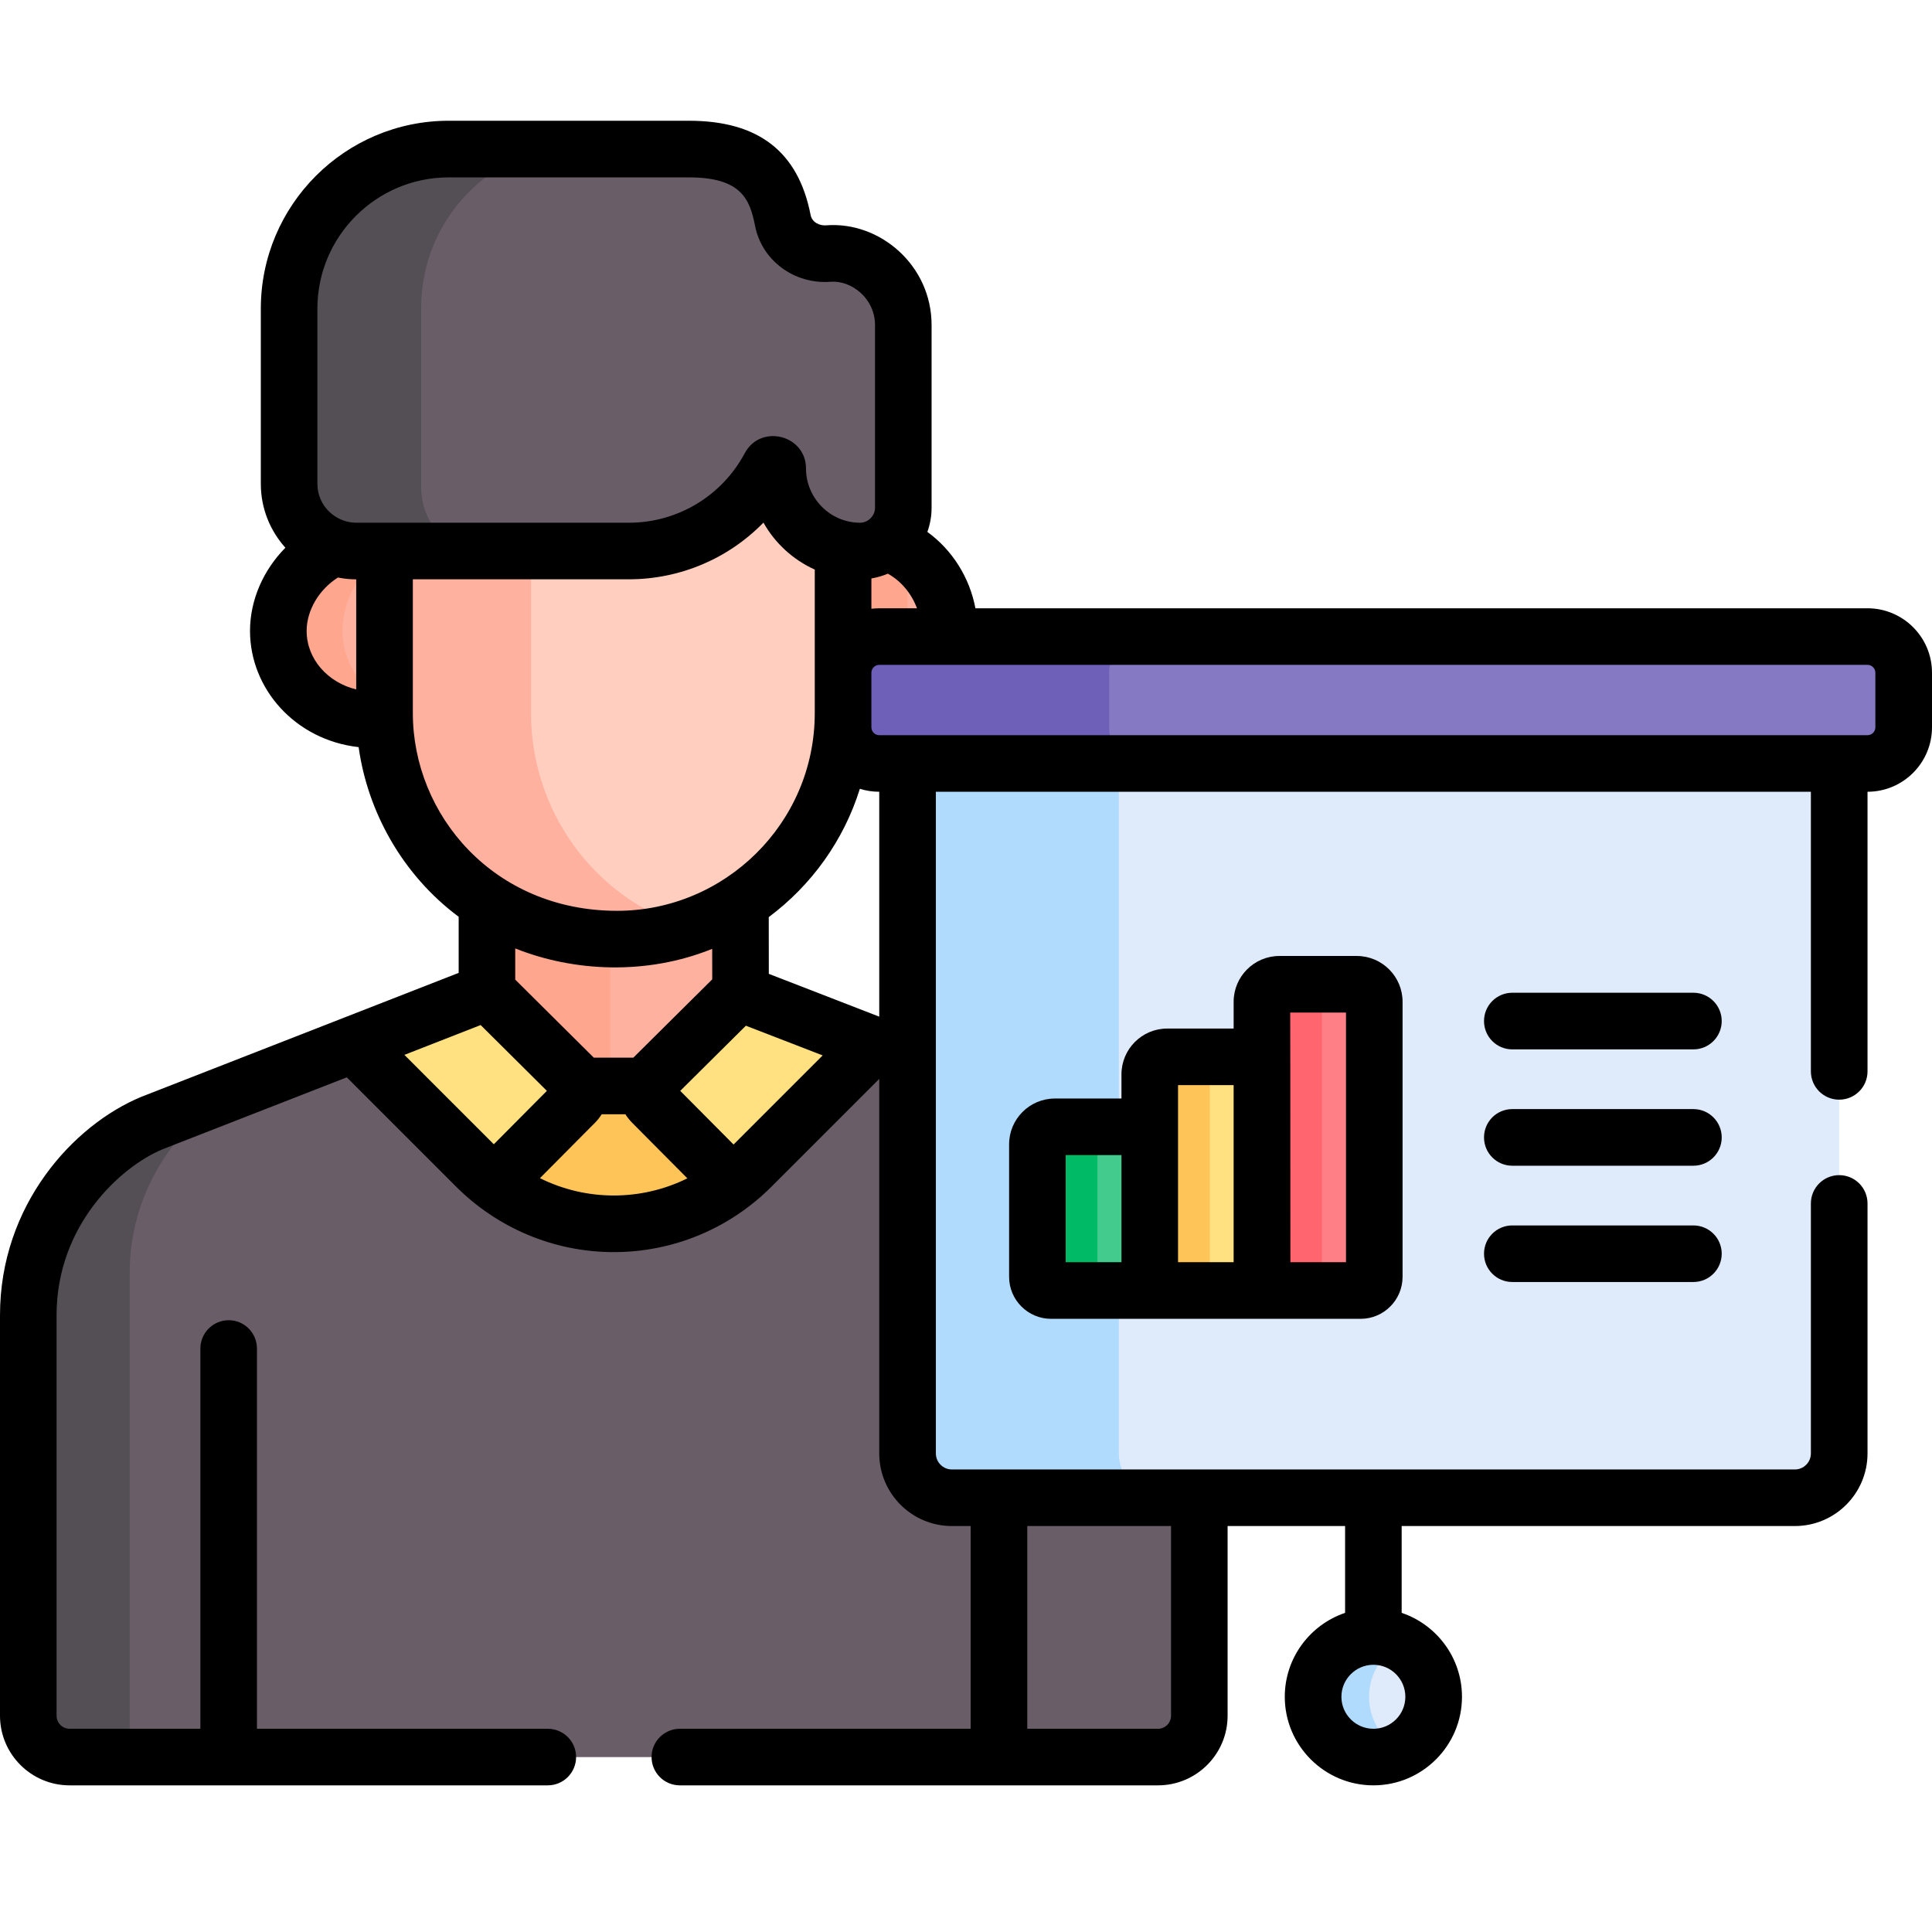<svg width="32" height="32" viewBox="0 0 32 32" fill="none" xmlns="http://www.w3.org/2000/svg">
<path d="M6.432 11.812V9.065H5.902C5.775 9.065 5.653 9.043 5.54 9.004C5.014 9.24 4.61 9.85 4.61 10.451C4.61 11.311 5.47 12.017 6.434 11.911C6.433 11.878 6.432 11.845 6.432 11.812Z" fill="#FFB1A0"/>
<path d="M6.432 11.687C5.98 11.423 5.673 10.965 5.673 10.451C5.673 9.917 5.992 9.377 6.432 9.097V9.065H5.902C5.775 9.065 5.653 9.043 5.54 9.004C5.014 9.24 4.61 9.85 4.61 10.451C4.61 11.311 5.47 12.017 6.434 11.911C6.433 11.878 6.432 11.845 6.432 11.812V11.687Z" fill="#FFA68E"/>
<path d="M14.563 10.669H15.719C15.722 10.637 15.723 10.479 15.723 10.446C15.723 9.792 15.297 9.116 14.676 8.92C14.556 9.011 14.407 9.065 14.246 9.065C14.149 9.065 13.993 9.055 13.902 9.035V11.518C13.902 11.188 14.232 10.669 14.563 10.669V10.669Z" fill="#FFB1A0"/>
<path d="M15.032 9.099C14.923 9.022 14.804 8.96 14.676 8.92C14.556 9.011 14.407 9.065 14.246 9.065C14.149 9.065 13.993 9.055 13.902 9.036V11.519C13.902 11.188 14.232 10.669 14.563 10.669H15.032V9.099H15.032Z" fill="#FFA68E"/>
<path d="M15.891 24.683C15.486 24.683 15.157 24.355 15.157 23.949V17.524C14.919 17.432 14.558 17.34 14.331 17.252C12.251 19.333 12.357 19.239 12.13 19.415C10.854 20.398 9.034 20.285 7.89 19.14L5.994 17.244L2.522 18.6C1.644 18.962 0.469 20.098 0.469 21.784V28.419C0.469 28.797 0.775 29.103 1.153 29.103H19.18C19.558 29.103 19.864 28.797 19.864 28.419C19.864 28.284 19.864 26.32 19.864 24.683H15.891Z" fill="#695D67"/>
<path d="M2.148 21.09C2.148 19.614 3.048 18.56 3.861 18.077L2.522 18.6C1.644 18.962 0.469 20.098 0.469 21.784V28.419C0.469 28.797 0.775 29.103 1.153 29.103H2.148C2.148 26.222 2.148 21.534 2.148 21.09V21.09Z" fill="#544E55"/>
<path d="M10.8 18.06L12.312 16.372C12.283 16.318 12.266 16.257 12.266 16.193L12.265 14.758C10.93 15.631 9.242 15.513 8.066 14.753V16.191C8.066 16.267 8.048 16.328 8.02 16.377L9.526 18.06C9.559 18.093 9.581 18.133 9.594 18.175H10.732C10.744 18.133 10.766 18.093 10.8 18.06Z" fill="#FFB1A0"/>
<path d="M10.107 18.11V15.368C9.371 15.353 8.654 15.133 8.066 14.753V16.191C8.066 16.267 8.048 16.328 8.02 16.377L9.526 18.06C9.559 18.093 9.581 18.133 9.594 18.175H10.105C10.106 18.154 10.107 18.132 10.107 18.11Z" fill="#FFA68E"/>
<path d="M15.032 12.459V24.074C15.032 24.48 15.361 24.808 15.766 24.808H29.729C30.134 24.808 30.463 24.48 30.463 24.074V12.459H15.032Z" fill="#DFEBFA"/>
<path d="M18.532 24.074V12.459H15.032V24.074C15.032 24.48 15.361 24.808 15.766 24.808H19.266C18.861 24.808 18.532 24.48 18.532 24.074Z" fill="#B1DBFC"/>
<path d="M22.748 27.106C22.196 27.106 21.749 27.553 21.749 28.105C21.749 28.656 22.196 29.103 22.748 29.103C23.299 29.103 23.746 28.656 23.746 28.105C23.746 27.553 23.299 27.106 22.748 27.106Z" fill="#DFEBFA"/>
<path d="M22.676 28.105C22.676 27.721 22.893 27.388 23.211 27.221C23.073 27.148 22.915 27.106 22.748 27.106C22.196 27.106 21.749 27.553 21.749 28.105C21.749 28.656 22.196 29.103 22.748 29.103C22.915 29.103 23.073 29.062 23.211 28.989C22.893 28.822 22.676 28.489 22.676 28.105Z" fill="#B1DBFC"/>
<path d="M30.932 10.544H14.563C14.232 10.544 13.964 10.813 13.964 11.144V12.047C13.964 12.378 14.232 12.646 14.563 12.646H30.932C31.263 12.646 31.531 12.378 31.531 12.047V11.144C31.531 10.813 31.263 10.544 30.932 10.544V10.544Z" fill="#8479C2"/>
<path d="M18.37 12.047V11.144C18.37 10.813 18.638 10.544 18.969 10.544H14.563C14.232 10.544 13.964 10.813 13.964 11.144V12.047C13.964 12.378 14.232 12.646 14.563 12.646H18.969C18.638 12.646 18.37 12.378 18.37 12.047Z" fill="#6E60B8"/>
<path d="M18.817 18.665H17.472C17.312 18.665 17.183 18.794 17.183 18.954V21.149C17.183 21.275 17.284 21.376 17.41 21.376H19.106V18.954C19.106 18.794 18.977 18.665 18.817 18.665Z" fill="#43CB8E"/>
<path d="M18.177 18.954C18.177 18.794 18.307 18.665 18.467 18.665H17.472C17.312 18.665 17.183 18.794 17.183 18.954V21.149C17.183 21.275 17.284 21.376 17.41 21.376H18.177V18.954Z" fill="#00BA66"/>
<path d="M20.678 17.506H19.333C19.173 17.506 19.044 17.635 19.044 17.795V21.376H20.967V17.795C20.967 17.635 20.838 17.506 20.678 17.506V17.506Z" fill="#FFE181"/>
<path d="M20.328 17.506H19.333C19.173 17.506 19.044 17.635 19.044 17.795V21.376H20.038V17.795C20.038 17.635 20.168 17.506 20.328 17.506Z" fill="#FEC458"/>
<path d="M22.473 16.303H21.191C21.031 16.303 20.902 16.433 20.902 16.593V21.376H22.536C22.661 21.376 22.763 21.275 22.763 21.149V16.593C22.763 16.433 22.633 16.303 22.473 16.303Z" fill="#FF7F87"/>
<path d="M22.186 16.303H21.191C21.031 16.303 20.902 16.433 20.902 16.593V21.376H21.896V16.593C21.896 16.433 22.026 16.303 22.186 16.303V16.303Z" fill="#FF656F"/>
<path d="M10.732 17.988H9.594C9.623 18.081 9.476 18.187 9.403 18.261L8.199 19.599C9.353 20.492 10.975 20.493 12.13 19.602L10.923 18.261C10.849 18.187 10.703 18.081 10.732 17.988V17.988Z" fill="#FEC458"/>
<path d="M12.508 16.546C12.422 16.513 12.354 16.45 12.311 16.372L10.8 17.872C10.692 17.979 10.691 18.154 10.798 18.261L12.13 19.602C12.239 19.518 12.344 19.427 12.444 19.328L14.466 17.305C13.468 16.918 12.61 16.586 12.508 16.546V16.546Z" fill="#FFE181"/>
<path d="M8.02 16.377C7.99 16.429 7.949 16.468 7.904 16.498L5.859 17.297L7.89 19.328C7.988 19.426 8.092 19.516 8.199 19.599L9.528 18.261C9.635 18.154 9.634 17.979 9.526 17.872L8.02 16.377Z" fill="#FFE181"/>
<path d="M12.881 7.575C12.881 7.502 12.783 7.477 12.748 7.541C12.303 8.374 11.426 8.94 10.416 8.94H8.738V11.803C8.738 13.381 9.715 14.849 11.291 15.399C12.835 14.937 13.964 13.504 13.964 11.812V8.91C13.347 8.78 12.881 8.229 12.881 7.575V7.575Z" fill="#FFCEBE"/>
<path d="M8.795 11.812V8.94H6.369V11.812C6.369 13.768 7.902 15.555 10.221 15.555C10.631 15.555 11.025 15.488 11.395 15.366C9.792 14.857 8.795 13.39 8.795 11.812V11.812Z" fill="#FFB1A0"/>
<path d="M13.721 4.2C13.363 4.228 13.035 4.003 12.966 3.651C12.85 3.058 12.556 2.47 11.41 2.47H7.432C5.972 2.47 4.788 3.653 4.788 5.113V8.015C4.788 8.629 5.286 9.128 5.901 9.128H10.416C11.426 9.128 12.303 8.561 12.748 7.729C12.783 7.664 12.881 7.69 12.881 7.763C12.881 8.513 13.495 9.128 14.246 9.128C14.639 9.128 14.961 8.806 14.961 8.412C14.961 7.312 14.961 6.509 14.961 5.385C14.961 4.671 14.339 4.153 13.721 4.2V4.2Z" fill="#695D67"/>
<path d="M6.976 8.075V5.095C6.976 3.836 7.833 2.778 8.995 2.47H7.432C5.972 2.47 4.788 3.653 4.788 5.113V8.015C4.788 8.629 5.287 9.128 5.901 9.128H7.673C7.263 8.954 6.976 8.548 6.976 8.075V8.075Z" fill="#544E55"/>
<path d="M28.048 18.37H25.048C24.789 18.37 24.58 18.58 24.58 18.839C24.58 19.098 24.789 19.308 25.048 19.308H28.048C28.307 19.308 28.517 19.098 28.517 18.839C28.517 18.58 28.307 18.37 28.048 18.37Z" fill="black"/>
<path d="M28.048 20.297H25.048C24.789 20.297 24.58 20.507 24.58 20.765C24.58 21.024 24.789 21.234 25.048 21.234H28.048C28.307 21.234 28.517 21.024 28.517 20.765C28.517 20.507 28.307 20.297 28.048 20.297Z" fill="black"/>
<path d="M28.048 16.443H25.048C24.789 16.443 24.58 16.653 24.58 16.912C24.58 17.171 24.789 17.381 25.048 17.381H28.048C28.307 17.381 28.517 17.171 28.517 16.912C28.517 16.653 28.307 16.443 28.048 16.443Z" fill="black"/>
<path d="M21.191 15.834C20.773 15.834 20.433 16.174 20.433 16.592V17.036H19.333C18.915 17.036 18.575 17.376 18.575 17.794V18.195H17.472C17.054 18.195 16.714 18.535 16.714 18.953V21.148C16.714 21.532 17.026 21.844 17.41 21.844H22.536C22.919 21.844 23.231 21.532 23.231 21.148V16.592C23.231 16.174 22.891 15.834 22.473 15.834H21.191ZM18.575 20.906H17.651V19.132H18.575V20.906ZM20.433 20.906H19.512C19.512 20.336 19.512 18.555 19.512 17.973H20.433V20.906ZM22.294 20.906H21.373C21.373 17.875 21.37 16.911 21.37 16.771H22.294V20.906H22.294Z" fill="black"/>
<path d="M1.153 29.571H9.073C9.332 29.571 9.542 29.361 9.542 29.102C9.542 28.843 9.332 28.634 9.073 28.634H4.256V22.336C4.256 22.077 4.047 21.867 3.788 21.867C3.529 21.867 3.319 22.077 3.319 22.336V28.634H1.153C1.034 28.634 0.937 28.537 0.937 28.418V21.784C0.937 20.3 1.988 19.328 2.696 19.034L5.744 17.844L7.558 19.658C8.224 20.323 9.151 20.739 10.167 20.739C11.146 20.739 12.082 20.351 12.775 19.658L14.563 17.87V24.073C14.563 24.737 15.103 25.276 15.766 25.276H16.077V28.634H11.26C11.002 28.634 10.792 28.844 10.792 29.102C10.792 29.361 11.002 29.571 11.26 29.571H19.18C19.816 29.571 20.333 29.054 20.333 28.418V25.276H22.279V26.714C21.699 26.91 21.28 27.459 21.28 28.104C21.28 28.913 21.939 29.571 22.748 29.571C23.557 29.571 24.215 28.913 24.215 28.104C24.215 27.459 23.796 26.91 23.216 26.714V25.276H29.729C30.392 25.276 30.932 24.737 30.932 24.073V19.933C30.932 19.674 30.722 19.464 30.463 19.464C30.204 19.464 29.994 19.674 29.994 19.933V24.073C29.994 24.22 29.875 24.339 29.729 24.339H19.864H15.766C15.62 24.339 15.501 24.22 15.501 24.073C15.501 23.778 15.501 13.409 15.501 13.114H29.994V17.745C29.994 18.004 30.204 18.214 30.463 18.214C30.722 18.214 30.932 18.004 30.932 17.745V13.114H30.932C31.521 13.114 32 12.635 32 12.046V11.143C32 10.554 31.521 10.075 30.932 10.075H16.156C16.06 9.564 15.771 9.108 15.36 8.81C15.405 8.685 15.43 8.551 15.43 8.411V5.384C15.43 4.392 14.571 3.664 13.685 3.732C13.575 3.741 13.45 3.684 13.426 3.56C13.221 2.51 12.561 2 11.41 2H7.432C5.716 2 4.32 3.396 4.32 5.112V8.014C4.32 8.42 4.474 8.791 4.727 9.072C4.362 9.441 4.141 9.938 4.141 10.45C4.141 11.406 4.887 12.256 5.94 12.375C6.091 13.452 6.668 14.492 7.597 15.185V16.114C7.069 16.32 2.909 17.945 2.351 18.163C2.348 18.164 2.346 18.165 2.343 18.166C1.215 18.631 0 19.961 0 21.784V28.418C0 29.054 0.517 29.571 1.153 29.571V29.571ZM22.748 27.574C23.04 27.574 23.277 27.812 23.277 28.104C23.277 28.396 23.04 28.634 22.748 28.634C22.456 28.634 22.218 28.396 22.218 28.104C22.218 27.812 22.456 27.574 22.748 27.574ZM17.014 25.276H19.396V28.418C19.396 28.537 19.299 28.634 19.18 28.634H17.015V25.276H17.014ZM8.943 19.514C9.502 18.951 9.299 19.155 9.86 18.591C9.861 18.59 9.861 18.589 9.862 18.589C9.903 18.547 9.942 18.494 9.966 18.456H10.359C10.384 18.497 10.425 18.55 10.465 18.591L11.385 19.517C10.617 19.897 9.71 19.896 8.943 19.514ZM8.534 16.226C8.534 16.214 8.534 16.202 8.534 16.19V15.709C9.501 16.095 10.707 16.157 11.796 15.716L11.797 16.194C11.797 16.203 11.797 16.212 11.797 16.221C11.254 16.76 11.018 16.994 10.49 17.518H9.835C9.505 17.191 8.799 16.489 8.534 16.226V16.226ZM12.15 18.957C12.06 18.866 11.371 18.172 11.267 18.068L12.354 16.989C13.015 17.244 12.979 17.23 13.626 17.481L12.15 18.957ZM14.563 16.839L12.734 16.13L12.733 15.19C13.439 14.664 13.974 13.923 14.242 13.065C14.344 13.097 14.451 13.114 14.563 13.114H14.563V16.839ZM30.932 11.012C31.004 11.012 31.062 11.071 31.062 11.143V12.046C31.062 12.118 31.004 12.177 30.932 12.177C30.145 12.177 15.366 12.177 14.563 12.177C14.491 12.177 14.433 12.118 14.433 12.046C14.433 11.531 14.433 11.642 14.433 11.143C14.433 11.071 14.491 11.012 14.563 11.012C15.529 11.012 29.978 11.012 30.932 11.012ZM14.706 9.502C14.926 9.624 15.098 9.832 15.188 10.075H14.563C14.521 10.075 14.461 10.079 14.433 10.083V9.581C14.526 9.566 14.631 9.534 14.706 9.502ZM5.901 11.419C5.434 11.307 5.079 10.92 5.079 10.45C5.079 10.107 5.286 9.762 5.597 9.566C5.671 9.58 5.746 9.59 5.823 9.594C5.849 9.595 5.875 9.595 5.9 9.596V11.419H5.901ZM5.901 8.658C5.554 8.658 5.257 8.375 5.257 8.014V5.112C5.257 3.913 6.233 2.938 7.432 2.938H11.41C12.278 2.938 12.42 3.301 12.506 3.74C12.618 4.315 13.157 4.713 13.757 4.667C14.104 4.64 14.493 4.944 14.493 5.384V8.411C14.493 8.546 14.376 8.658 14.246 8.658C13.747 8.658 13.35 8.246 13.35 7.762C13.35 7.201 12.597 7.016 12.335 7.507C11.956 8.217 11.22 8.658 10.416 8.658C9.762 8.658 6.557 8.658 5.901 8.658V8.658ZM6.838 11.811V9.595H10.416C11.257 9.595 12.061 9.256 12.645 8.656C12.837 8.998 13.136 9.272 13.495 9.434V11.811C13.495 13.638 12.002 15.086 10.221 15.086C8.179 15.086 6.838 13.499 6.838 11.811ZM7.961 16.978C8.673 17.686 8.402 17.417 9.058 18.068C8.582 18.547 8.755 18.373 8.179 18.953L6.698 17.472L7.961 16.978Z" fill="black"/>
</svg>
